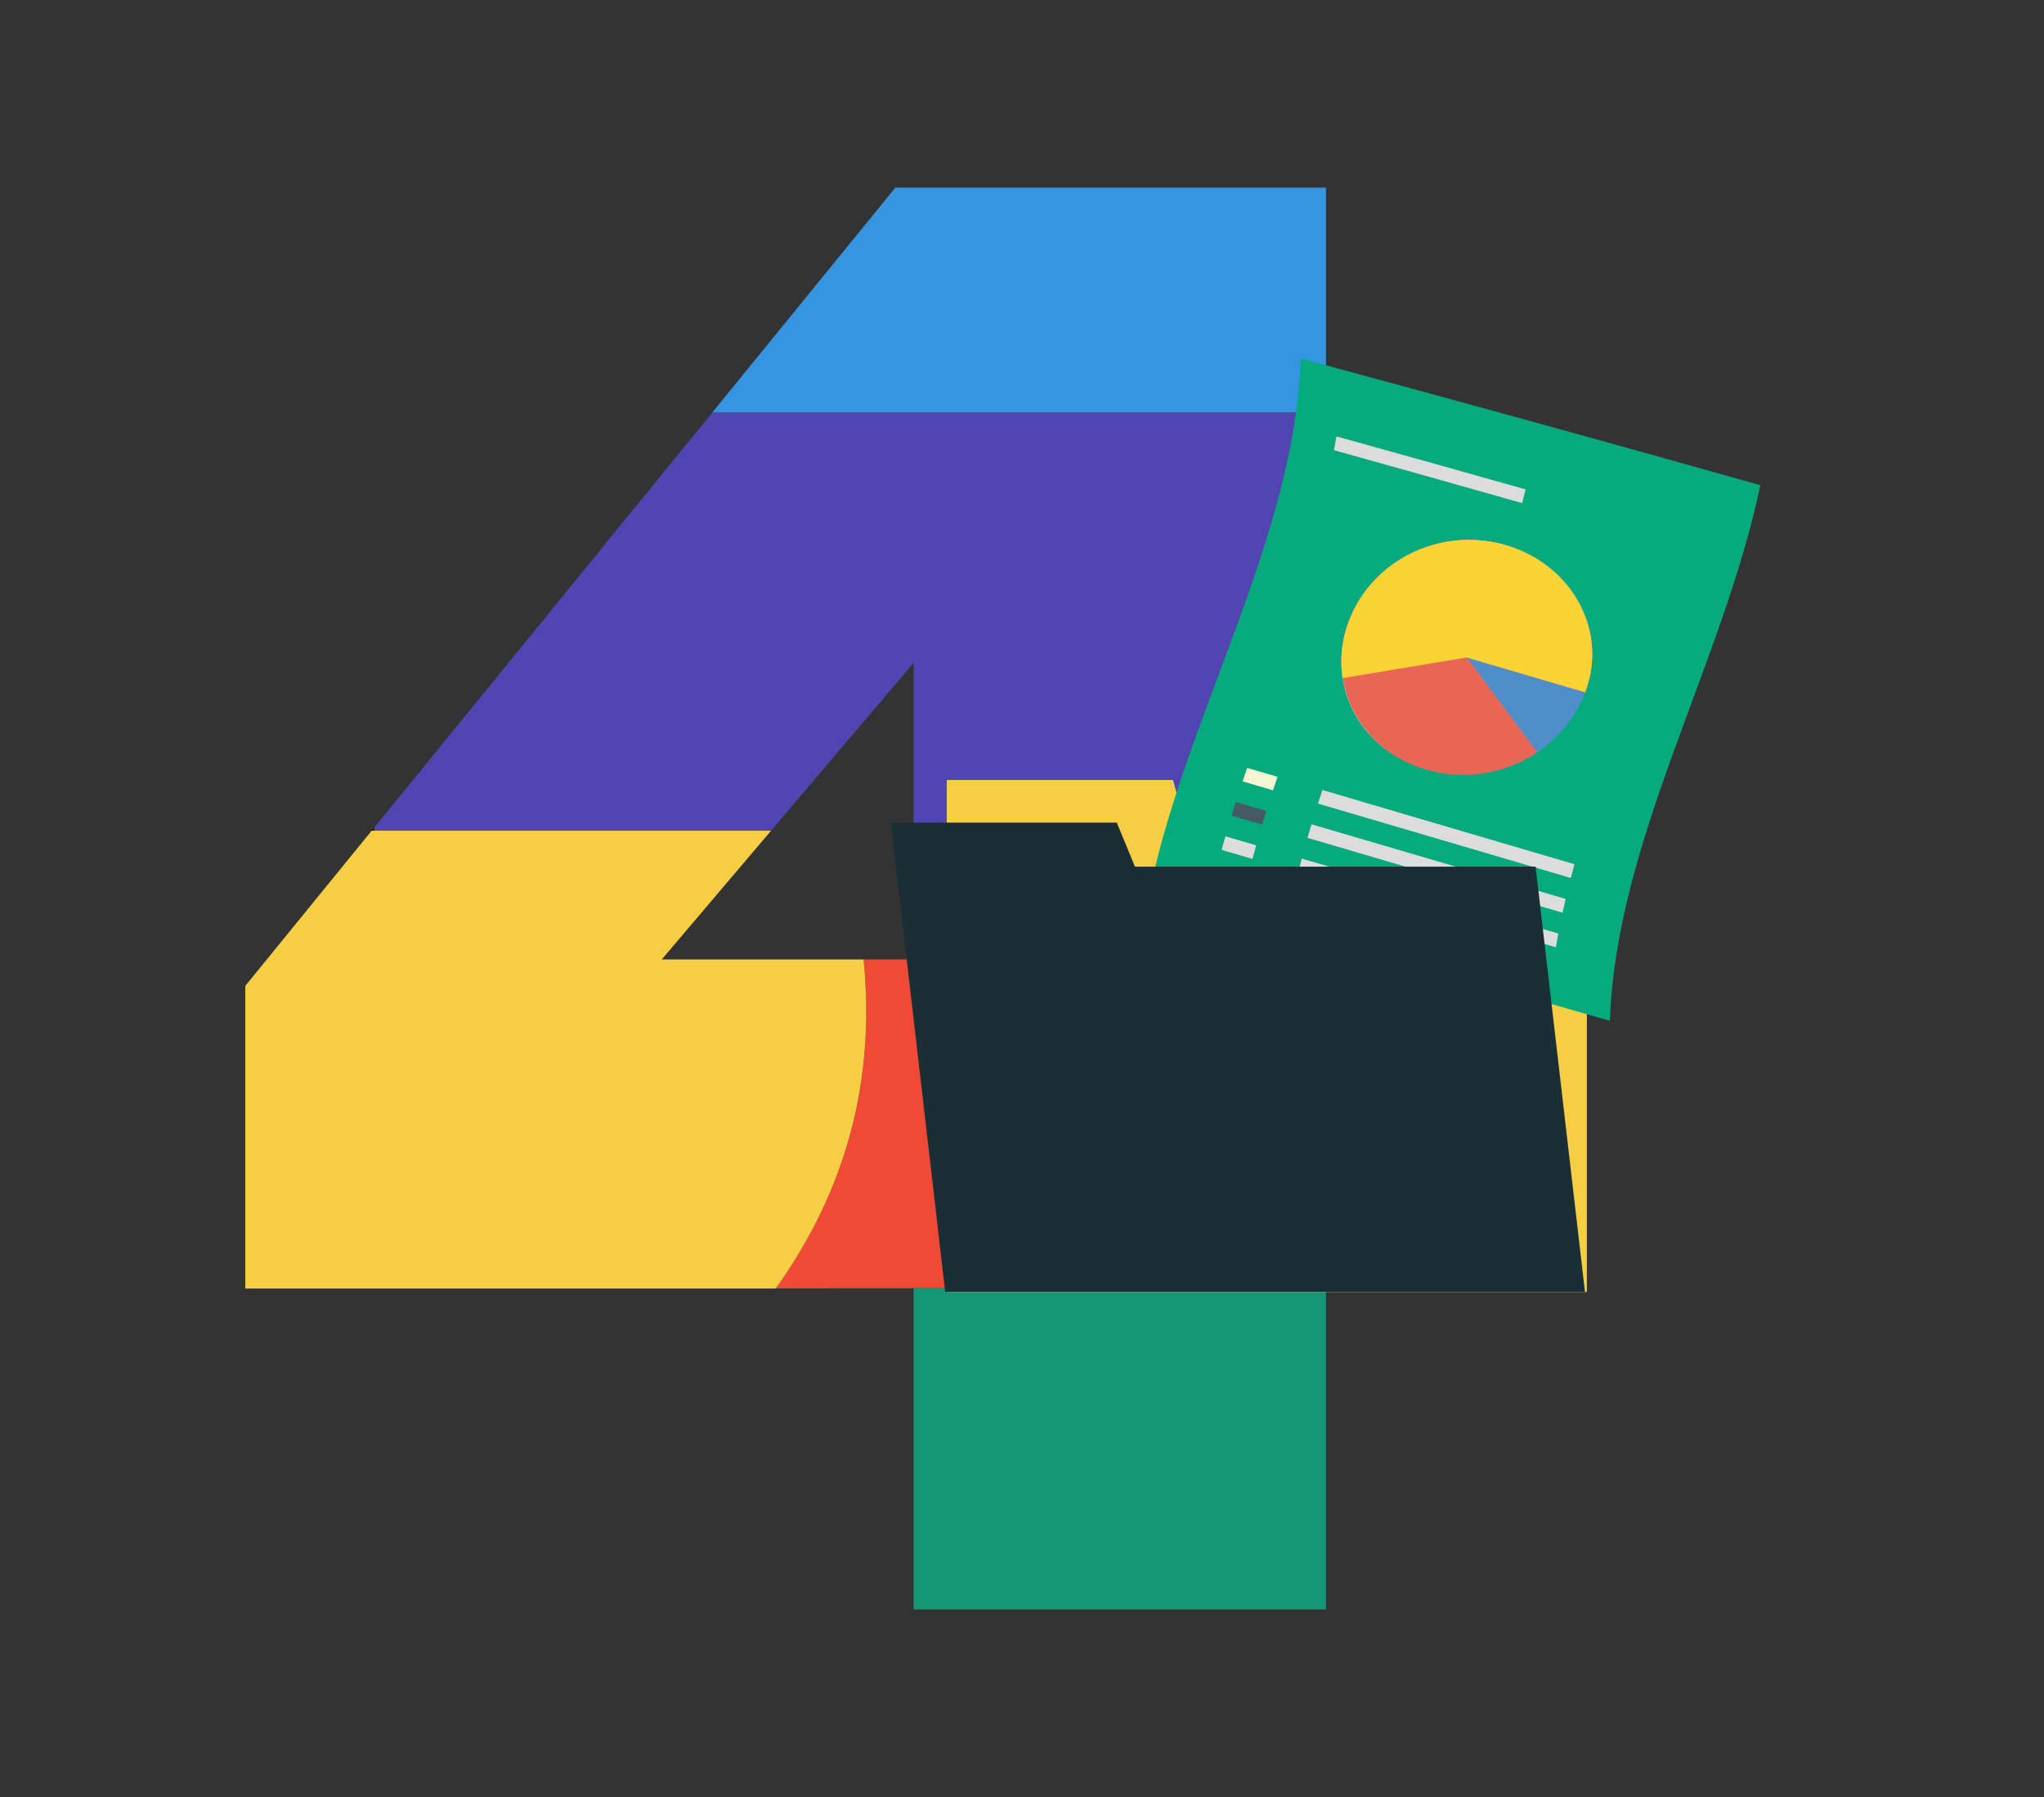 <?xml version="1.0" encoding="UTF-8"?><svg xmlns="http://www.w3.org/2000/svg" xmlns:xlink="http://www.w3.org/1999/xlink" viewBox="0 0 249.72 219.56"><rect x="0" y="0" width="249.72" height="219.56" fill="#333333" stroke="none"/><defs><style>.e{fill:none;}.f{fill:#fad434;}.g{fill:#ee4a36;}.h{fill:#f5ce44;}.i{fill:#f4f5d2;}.j{fill:#ea6654;}.k{fill:#dcdcdc;}.l{fill:#149777;}.m{fill:#07aa7d;}.n{fill:#3595e0;}.o{fill:#1a2e35;}.p{fill:#455a64;}.q{fill:#5045b1;}.r{fill:#4f8eca;}.s{clip-path:url(#d);}</style><clipPath id="d"><path class="e" d="M162,117.22V22.92h-52.61l-22.39,27.5-41.29,50.71-.3,.36-15.44,18.96v36.98H111.62v39.21h50.38v-39.21h22.58v-40.2h-22.58Zm-81.15,0l13.36-15.73h0l17.41-20.5v36.23h-30.77Z"/></clipPath></defs><g id="a"/><g id="b"><g id="c"><g><g class="s"><g><polygon points="45.71 101.13 45.41 101.49 45.71 101.49 45.71 101.13"/><path class="g" d="M162,117.22v-15.73h-50.38v15.73h-6.11c1.47,14.74-2.11,28.14-10.74,40.2h6.15v-.02h83.66v-40.19h-22.58Z"/><polygon class="n" points="109.39 22.92 87 50.42 162 50.42 162 22.92 109.39 22.92"/><polygon class="q" points="94.21 101.49 111.62 80.99 111.62 101.49 162 101.49 162 50.42 87 50.42 45.71 101.13 45.71 101.49 94.21 101.49"/><path class="h" d="M105.51,117.22h-24.66l13.36-15.73H45.41l-15.44,18.96v36.98H94.77c8.63-12.06,12.21-25.46,10.74-40.2Z"/><polygon class="l" points="100.92 157.43 111.62 157.43 111.62 196.64 162 196.64 162 157.43 184.59 157.43 184.59 157.41 100.92 157.41 100.92 157.43"/></g></g><g><g><g><rect class="i" x="115.69" y="101.19" width="78.15" height="56.65"/><polygon class="i" points="143.3 95.32 115.69 95.32 115.69 101.19 144.89 101.19 143.3 95.32"/></g><polygon class="h" points="144.89 101.19 143.3 95.32 115.69 95.32 115.69 101.19 115.69 157.84 193.84 157.84 193.84 101.19 144.89 101.19"/></g><g><path class="m" d="M196.68,124.72c-19.1-5.46-37.76-10.87-56.14-16.22,4.63-21.6,17.6-42.77,18.39-64.7,19.1,5.15,37.76,10.3,56.14,15.48-4.63,21.96-17.6,43.34-18.39,65.44Z"/><g><path class="r" d="M193.66,84.58c-2.84,7.58-11.44,11.81-19.47,9.43-8.07-2.37-12.23-10.38-9.47-17.92,2.74-7.55,11.03-11.83,19.17-9.5,8.17,2.33,12.64,10.4,9.77,17.99Z"/><path class="k" d="M179.2,80.32c-3.29,3.76-6.62,7.51-9.87,11.26-4.9-3.67-6.66-9.84-4.61-15.5,2.72-7.5,11.09-11.81,19.17-9.5,8.11,2.32,12.63,10.46,9.77,17.99-4.82-1.42-9.64-2.84-14.46-4.25Z"/><path class="j" d="M179.2,80.32c2.87,3.86,5.71,7.72,8.61,11.59-3.98,2.68-9.02,3.46-13.62,2.1-8.02-2.35-12.22-10.43-9.47-17.92,2.72-7.5,11.09-11.81,19.17-9.5,8.11,2.32,12.63,10.46,9.77,17.99-4.82-1.42-9.64-2.84-14.46-4.25Z"/><path class="f" d="M179.2,80.32c-5.05,.85-10.11,1.69-15.17,2.53-.34-2.25-.1-4.57,.69-6.76,2.72-7.5,11.09-11.81,19.17-9.5,8.11,2.32,12.63,10.46,9.77,17.99-4.82-1.42-9.64-2.84-14.46-4.25Z"/></g><path class="k" d="M163.28,53.32c7.75,2.15,15.45,4.31,23.1,6.47-.13,.56-.27,1.12-.41,1.68-7.62-2.16-15.28-4.32-23-6.47,.11-.56,.21-1.12,.31-1.68Z"/><g><path class="k" d="M161.56,96.52c10.21,3.01,20.47,6.04,30.8,9.07-.16,.56-.31,1.12-.45,1.68-10.37-3.05-20.66-6.07-30.89-9.09,.18-.55,.36-1.11,.54-1.66Z"/><path class="k" d="M160.23,100.71c10.28,3.02,20.62,6.06,31.05,9.12-.13,.56-.26,1.12-.38,1.68-10.47-3.06-20.85-6.11-31.16-9.14,.16-.55,.33-1.11,.49-1.66Z"/><path class="k" d="M159.03,104.9c10.36,3.04,20.81,6.09,31.35,9.16-.1,.56-.2,1.12-.29,1.68-10.6-3.08-21.08-6.14-31.48-9.18,.14-.56,.28-1.11,.43-1.66Z"/><path class="i" d="M155.53,96.56c-1.24-.36-2.48-.73-3.72-1.09,.19-.55,.37-1.1,.56-1.65,1.24,.36,2.47,.73,3.71,1.09-.19,.55-.37,1.1-.56,1.66Z"/><path class="p" d="M154.2,100.75c-1.25-.37-2.49-.73-3.74-1.1,.17-.55,.34-1.1,.52-1.66,1.24,.37,2.49,.73,3.73,1.1-.17,.55-.34,1.11-.51,1.66Z"/><path class="k" d="M153.02,104.94c-1.26-.37-2.52-.73-3.77-1.1,.15-.55,.3-1.11,.46-1.66,1.25,.37,2.5,.73,3.76,1.1-.15,.55-.3,1.11-.45,1.66Z"/></g></g><polygon class="o" points="187.61 105.89 138.66 105.89 136.44 100.51 108.83 100.51 109.46 105.89 115.48 157.84 193.64 157.84 187.61 105.89"/></g></g><rect class="e" width="249.72" height="219.56"/></g></g></svg>